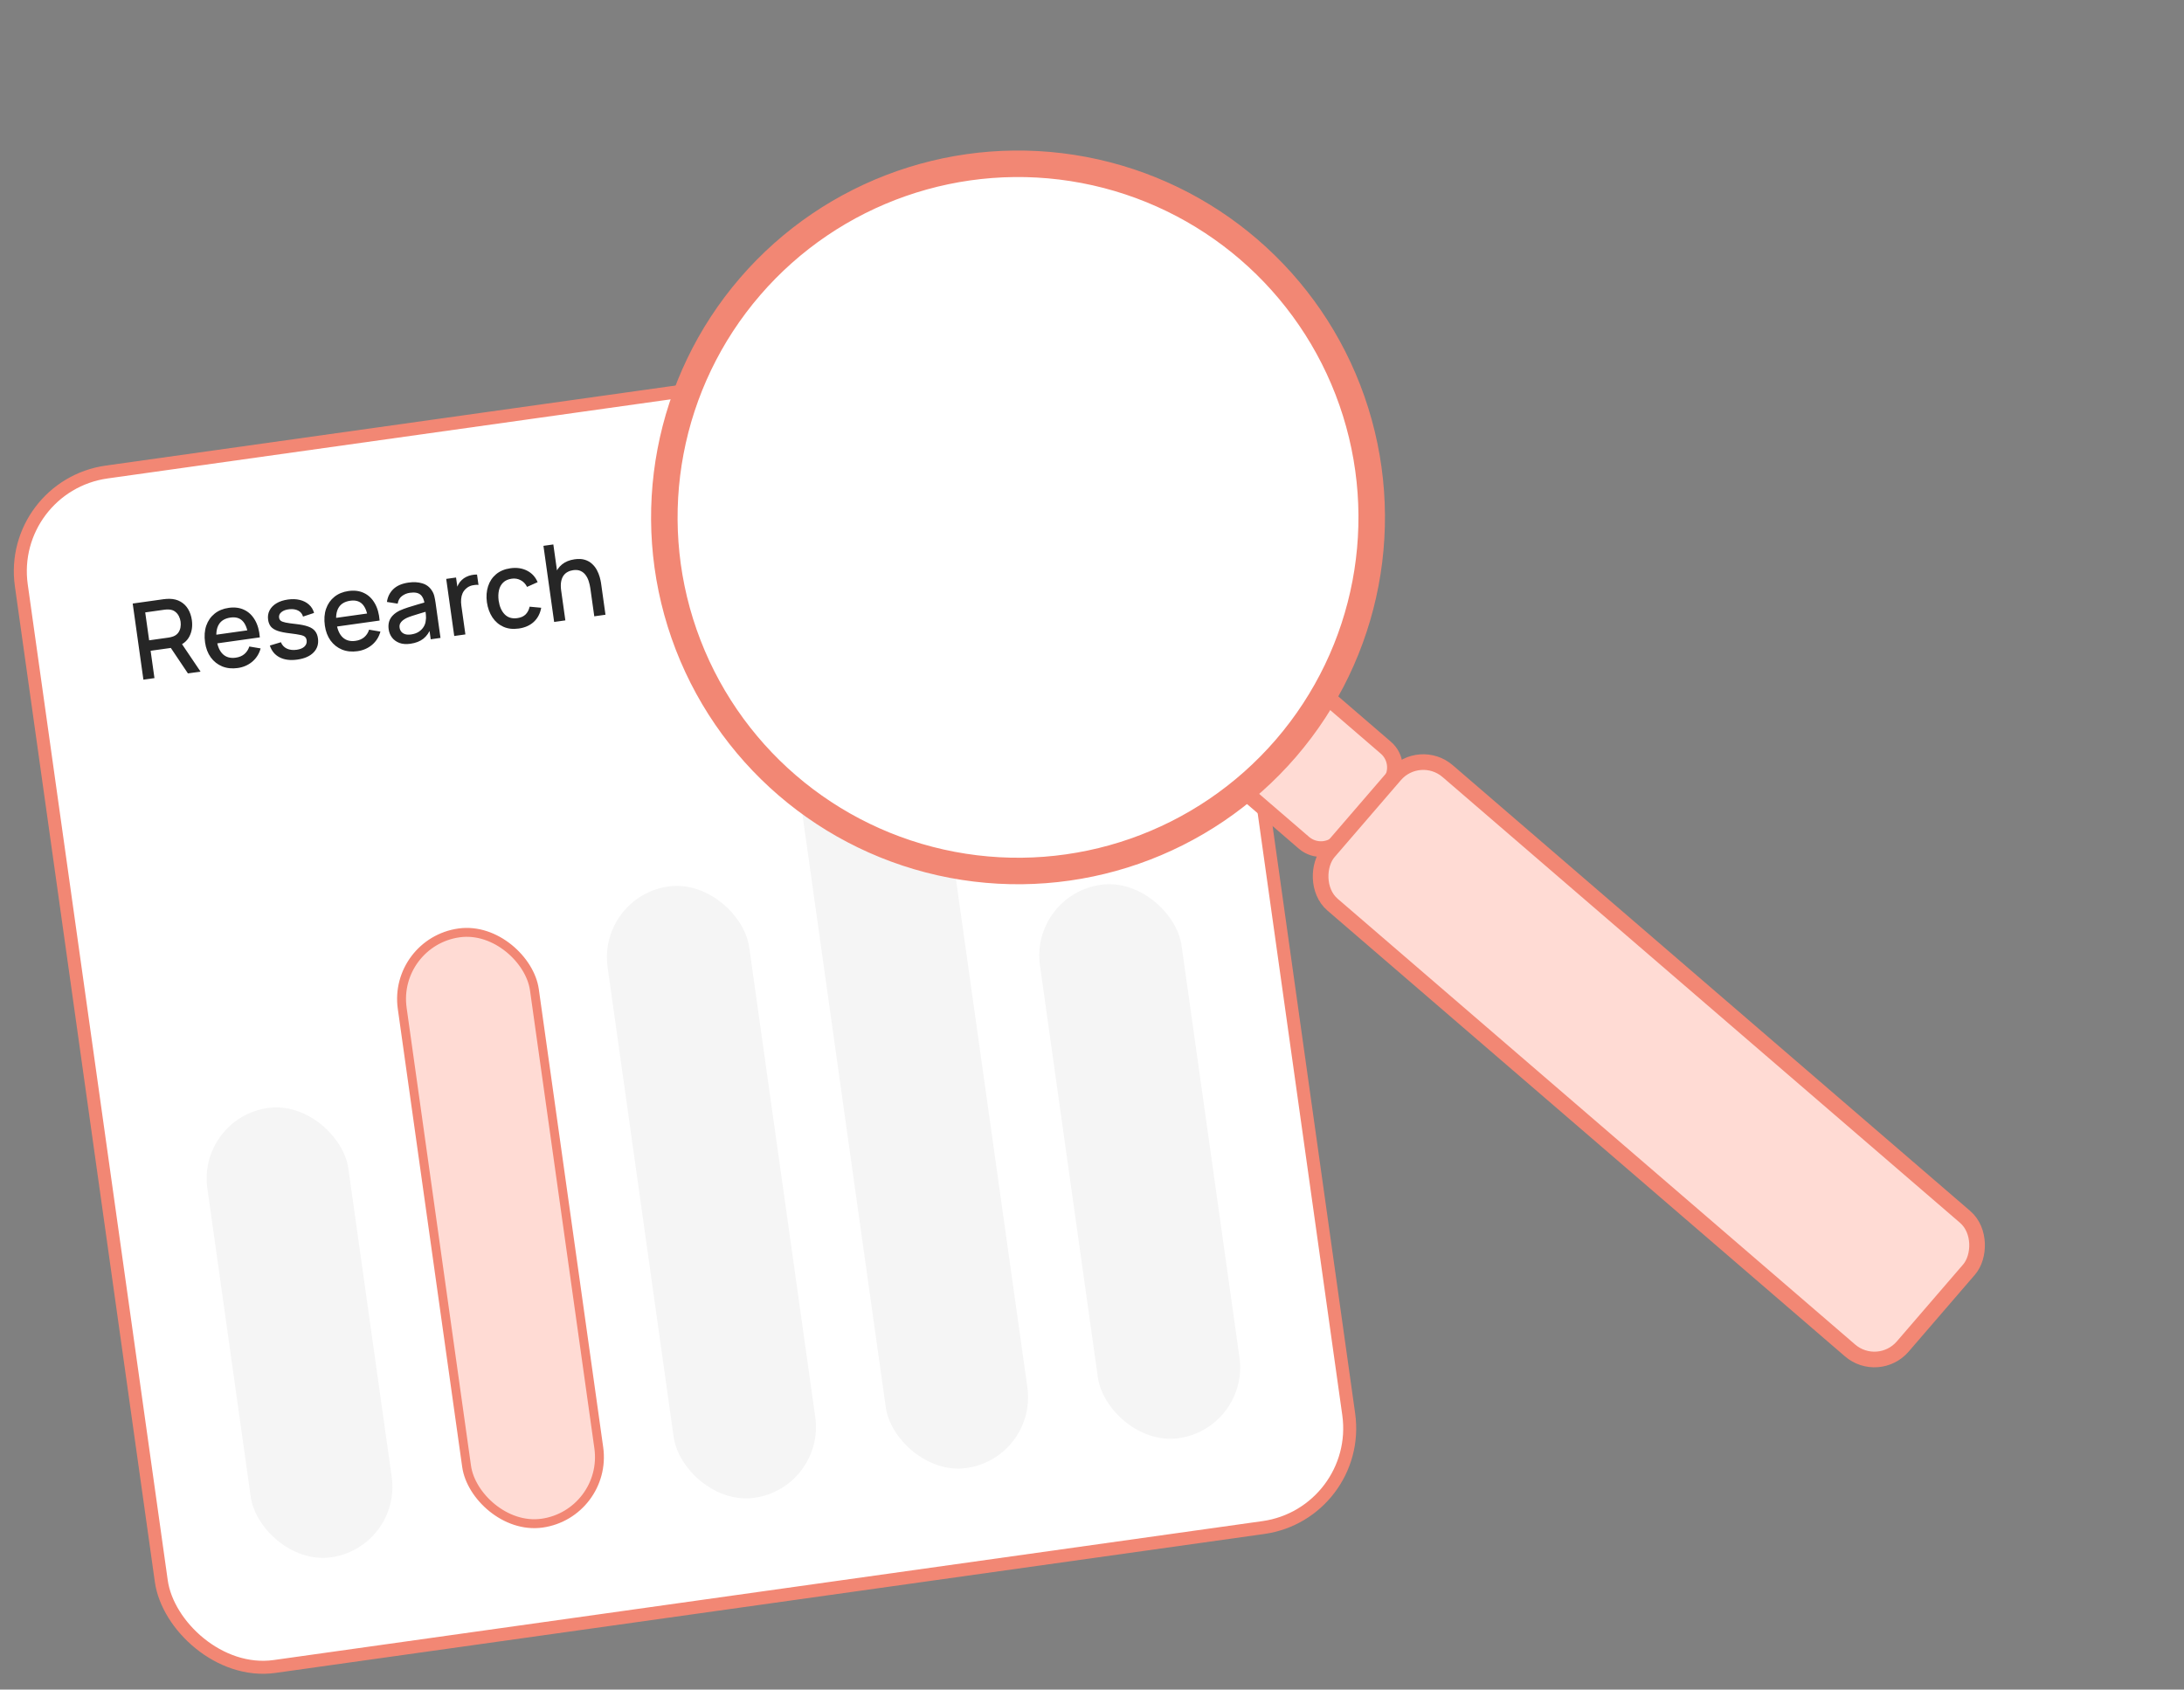 <svg width="336" height="260" viewBox="0 0 336 260" fill="none" xmlns="http://www.w3.org/2000/svg">
<rect x="0" y="0" width="336" height="260" fill="#808080" stroke="none"/>
<rect x="1.131" y="74.783" width="184.475" height="185.615" rx="15.428" transform="rotate(-8 1.131 74.783)" fill="white"/>
<rect x="1.131" y="74.783" width="184.475" height="185.615" rx="15.428" transform="rotate(-8 1.131 74.783)" stroke="#F28774" stroke-width="2"/>
<path d="M22.062 104.589L20.415 92.875L25.15 92.21C25.264 92.194 25.405 92.18 25.575 92.167C25.744 92.149 25.906 92.142 26.062 92.148C26.727 92.16 27.3 92.306 27.782 92.587C28.27 92.867 28.658 93.252 28.948 93.742C29.238 94.232 29.428 94.791 29.516 95.42C29.647 96.353 29.522 97.192 29.14 97.937C28.757 98.676 28.1 99.197 27.169 99.499L26.489 99.678L23.171 100.144L23.762 104.35L22.062 104.589ZM28.911 103.626L25.931 99.184L27.585 98.504L30.855 103.353L28.911 103.626ZM22.944 98.534L25.913 98.117C26.022 98.101 26.14 98.079 26.269 98.05C26.403 98.02 26.528 97.983 26.643 97.939C26.979 97.809 27.237 97.621 27.418 97.374C27.599 97.122 27.715 96.846 27.766 96.546C27.818 96.245 27.824 95.951 27.783 95.664C27.743 95.376 27.657 95.098 27.525 94.829C27.392 94.555 27.205 94.324 26.963 94.137C26.721 93.944 26.42 93.832 26.061 93.799C25.938 93.783 25.807 93.779 25.67 93.788C25.538 93.795 25.418 93.806 25.31 93.822L22.341 94.239L22.944 98.534ZM36.573 102.798C35.7 102.921 34.906 102.839 34.191 102.552C33.481 102.259 32.893 101.797 32.429 101.166C31.968 100.528 31.675 99.757 31.547 98.851C31.413 97.891 31.474 97.034 31.733 96.278C31.998 95.522 32.425 94.906 33.017 94.431C33.608 93.955 34.332 93.657 35.189 93.537C36.083 93.411 36.875 93.513 37.562 93.842C38.249 94.165 38.801 94.688 39.218 95.409C39.64 96.129 39.892 97.02 39.975 98.081L38.275 98.32L38.188 97.702C38.034 96.684 37.733 95.958 37.284 95.523C36.842 95.088 36.235 94.924 35.465 95.032C34.614 95.152 34.012 95.51 33.659 96.107C33.306 96.704 33.2 97.51 33.343 98.524C33.479 99.489 33.798 100.208 34.301 100.679C34.803 101.145 35.459 101.321 36.267 101.207C36.798 101.132 37.239 100.949 37.591 100.656C37.947 100.357 38.202 99.967 38.356 99.487L40.098 99.781C39.866 100.616 39.434 101.298 38.801 101.83C38.167 102.356 37.425 102.679 36.573 102.798ZM32.857 99.082L32.671 97.756L38.943 96.874L39.129 98.2L32.857 99.082ZM45.742 101.501C44.674 101.651 43.77 101.538 43.032 101.161C42.293 100.783 41.788 100.177 41.515 99.341L43.218 98.828C43.391 99.269 43.691 99.594 44.119 99.805C44.551 100.01 45.06 100.071 45.646 99.989C46.177 99.914 46.577 99.747 46.845 99.488C47.118 99.229 47.228 98.909 47.174 98.529C47.143 98.307 47.064 98.136 46.936 98.016C46.813 97.889 46.575 97.787 46.221 97.71C45.868 97.632 45.333 97.549 44.619 97.462C43.838 97.373 43.209 97.248 42.733 97.088C42.262 96.922 41.91 96.703 41.679 96.432C41.452 96.154 41.308 95.801 41.248 95.373C41.173 94.841 41.249 94.358 41.475 93.922C41.702 93.487 42.054 93.125 42.534 92.836C43.018 92.547 43.605 92.354 44.294 92.257C44.966 92.162 45.58 92.184 46.136 92.322C46.692 92.459 47.16 92.7 47.54 93.045C47.919 93.384 48.178 93.81 48.317 94.321L46.62 94.883C46.501 94.468 46.257 94.163 45.886 93.966C45.516 93.769 45.06 93.698 44.52 93.751C44.002 93.802 43.597 93.948 43.304 94.188C43.011 94.422 42.888 94.708 42.935 95.044C42.963 95.239 43.046 95.396 43.184 95.515C43.328 95.633 43.585 95.73 43.955 95.805C44.325 95.88 44.866 95.956 45.579 96.033C46.343 96.119 46.959 96.248 47.425 96.42C47.891 96.587 48.239 96.818 48.468 97.112C48.702 97.4 48.851 97.769 48.914 98.219C49.036 99.086 48.815 99.811 48.249 100.394C47.69 100.976 46.854 101.345 45.742 101.501ZM55.002 100.208C54.129 100.331 53.335 100.249 52.62 99.962C51.91 99.669 51.323 99.207 50.858 98.576C50.398 97.938 50.104 97.167 49.977 96.261C49.842 95.301 49.904 94.444 50.163 93.688C50.427 92.932 50.855 92.316 51.446 91.841C52.037 91.365 52.761 91.067 53.618 90.947C54.513 90.821 55.304 90.922 55.992 91.252C56.678 91.575 57.23 92.098 57.647 92.819C58.069 93.539 58.321 94.43 58.404 95.491L56.704 95.73L56.617 95.112C56.463 94.094 56.162 93.368 55.714 92.933C55.271 92.498 54.664 92.334 53.894 92.442C53.043 92.562 52.441 92.92 52.088 93.517C51.735 94.114 51.63 94.92 51.772 95.934C51.908 96.899 52.227 97.618 52.73 98.089C53.233 98.555 53.888 98.731 54.696 98.617C55.227 98.542 55.669 98.359 56.02 98.066C56.376 97.767 56.631 97.377 56.785 96.897L58.527 97.191C58.296 98.025 57.864 98.708 57.23 99.24C56.596 99.766 55.854 100.088 55.002 100.208ZM51.286 96.492L51.1 95.166L57.372 94.284L57.558 95.61L51.286 96.492ZM63.135 99.065C62.484 99.157 61.923 99.114 61.45 98.937C60.976 98.755 60.598 98.482 60.315 98.118C60.036 97.748 59.863 97.324 59.796 96.847C59.733 96.402 59.757 96.001 59.867 95.642C59.977 95.284 60.17 94.967 60.447 94.69C60.722 94.408 61.075 94.162 61.504 93.952C61.879 93.784 62.307 93.621 62.788 93.465C63.269 93.309 63.776 93.155 64.307 93.003C64.844 92.85 65.376 92.698 65.902 92.546L65.332 92.975C65.246 92.285 65.028 91.795 64.678 91.507C64.332 91.213 63.793 91.117 63.061 91.22C62.6 91.285 62.193 91.453 61.838 91.724C61.483 91.99 61.264 92.38 61.181 92.894L59.527 92.629C59.638 91.845 59.965 91.188 60.51 90.658C61.061 90.127 61.843 89.79 62.857 89.648C63.643 89.537 64.346 89.577 64.964 89.767C65.587 89.95 66.075 90.313 66.427 90.855C66.609 91.123 66.738 91.414 66.816 91.729C66.893 92.045 66.958 92.387 67.01 92.756L67.77 98.165L66.265 98.376L65.983 96.367L66.312 96.586C66.043 97.31 65.65 97.877 65.133 98.287C64.62 98.691 63.954 98.95 63.135 99.065ZM63.241 97.632C63.723 97.564 64.126 97.422 64.45 97.205C64.772 96.983 65.021 96.724 65.195 96.428C65.369 96.133 65.469 95.837 65.493 95.54C65.549 95.267 65.559 94.967 65.524 94.64C65.495 94.312 65.466 94.051 65.439 93.856L66.021 93.981C65.495 94.138 65.018 94.28 64.588 94.407C64.157 94.533 63.768 94.654 63.419 94.77C63.075 94.879 62.771 94.996 62.507 95.122C62.285 95.236 62.09 95.363 61.921 95.503C61.758 95.642 61.634 95.8 61.548 95.978C61.468 96.156 61.445 96.361 61.477 96.594C61.509 96.822 61.596 97.025 61.737 97.204C61.878 97.378 62.073 97.506 62.322 97.587C62.571 97.668 62.877 97.683 63.241 97.632ZM69.882 97.868L68.648 89.083L70.161 88.87L70.46 91.002L70.21 90.755C70.279 90.457 70.383 90.18 70.524 89.922C70.664 89.659 70.837 89.436 71.044 89.252C71.243 89.058 71.472 88.899 71.731 88.774C71.995 88.643 72.269 88.549 72.555 88.493C72.839 88.43 73.117 88.405 73.39 88.416L73.614 90.011C73.316 89.975 72.993 89.999 72.645 90.081C72.302 90.162 71.998 90.318 71.732 90.549C71.481 90.767 71.291 91.015 71.165 91.292C71.043 91.569 70.969 91.87 70.943 92.195C70.916 92.513 70.927 92.847 70.976 93.194L71.599 97.627L69.882 97.868ZM79.807 96.722C78.907 96.849 78.114 96.755 77.429 96.442C76.743 96.13 76.183 95.647 75.749 94.995C75.32 94.342 75.04 93.571 74.909 92.682C74.787 91.776 74.849 90.952 75.093 90.21C75.336 89.462 75.747 88.846 76.326 88.361C76.905 87.876 77.639 87.57 78.528 87.445C79.488 87.311 80.341 87.434 81.085 87.816C81.836 88.197 82.378 88.787 82.711 89.587L81.088 90.312C80.85 89.843 80.52 89.499 80.097 89.282C79.678 89.059 79.223 88.982 78.729 89.051C78.171 89.13 77.731 89.327 77.41 89.643C77.089 89.954 76.874 90.349 76.764 90.829C76.655 91.309 76.638 91.842 76.715 92.428C76.848 93.333 77.157 94.036 77.642 94.538C78.133 95.038 78.779 95.232 79.582 95.12C80.13 95.043 80.554 94.856 80.855 94.559C81.161 94.256 81.37 93.856 81.483 93.359L83.264 93.524C83.097 94.421 82.716 95.147 82.119 95.7C81.521 96.249 80.751 96.589 79.807 96.722ZM91.427 94.84L90.82 90.521C90.772 90.179 90.693 89.834 90.583 89.484C90.478 89.128 90.322 88.807 90.116 88.521C89.915 88.234 89.655 88.016 89.335 87.868C89.021 87.718 88.631 87.676 88.165 87.742C87.861 87.785 87.581 87.876 87.324 88.018C87.067 88.153 86.851 88.347 86.676 88.598C86.507 88.849 86.388 89.164 86.32 89.544C86.257 89.923 86.262 90.373 86.335 90.894L85.222 90.644C85.109 89.847 85.16 89.124 85.373 88.474C85.585 87.82 85.946 87.282 86.457 86.862C86.967 86.442 87.618 86.176 88.41 86.065C89.018 85.98 89.541 86.006 89.981 86.143C90.42 86.28 90.79 86.491 91.09 86.775C91.394 87.053 91.641 87.37 91.829 87.725C92.017 88.08 92.161 88.433 92.26 88.784C92.359 89.135 92.427 89.446 92.466 89.717L93.151 94.598L91.427 94.84ZM85.253 95.708L83.607 83.995L85.128 83.781L86.016 90.101L86.22 90.072L86.978 95.466L85.253 95.708Z" fill="#262626"/>
<rect x="30.378" y="172.025" width="21.905" height="69.821" rx="10.952" transform="rotate(-8 30.378 172.025)" fill="#F5F5F5"/>
<rect x="60.449" y="144.987" width="20.535" height="91.725" rx="10.268" transform="rotate(-8 60.449 144.987)" fill="#FFDBD4" stroke="#F28774" stroke-width="1.369"/>
<rect x="91.948" y="137.945" width="22" height="95" rx="11" transform="rotate(-8 91.948 137.945)" fill="#F5F5F5"/>
<rect x="121.796" y="113.554" width="22" height="115" rx="11" transform="rotate(-8 121.796 113.554)" fill="#F5F5F5"/>
<rect x="158.464" y="137.685" width="22" height="86" rx="11" transform="rotate(-8 158.464 137.685)" fill="#F5F5F5"/>
<path d="M204.251 107.343L213.21 115.062C214.887 116.507 215.075 119.038 213.63 120.715L206.26 129.269C204.815 130.946 202.284 131.134 200.606 129.689L191.648 121.97L204.251 107.343Z" fill="#FFDBD4" stroke="#F28774" stroke-width="2.405"/>
<rect x="218.362" y="114.914" width="116.582" height="27.125" rx="5.746" transform="rotate(40.749 218.362 114.914)" fill="#FFDBD4" stroke="#F28774" stroke-width="2.405"/>
<circle cx="156.619" cy="79.618" r="54.414" transform="rotate(40.749 156.619 79.618)" fill="white" stroke="#F28774" stroke-width="4.078"/>
</svg>
